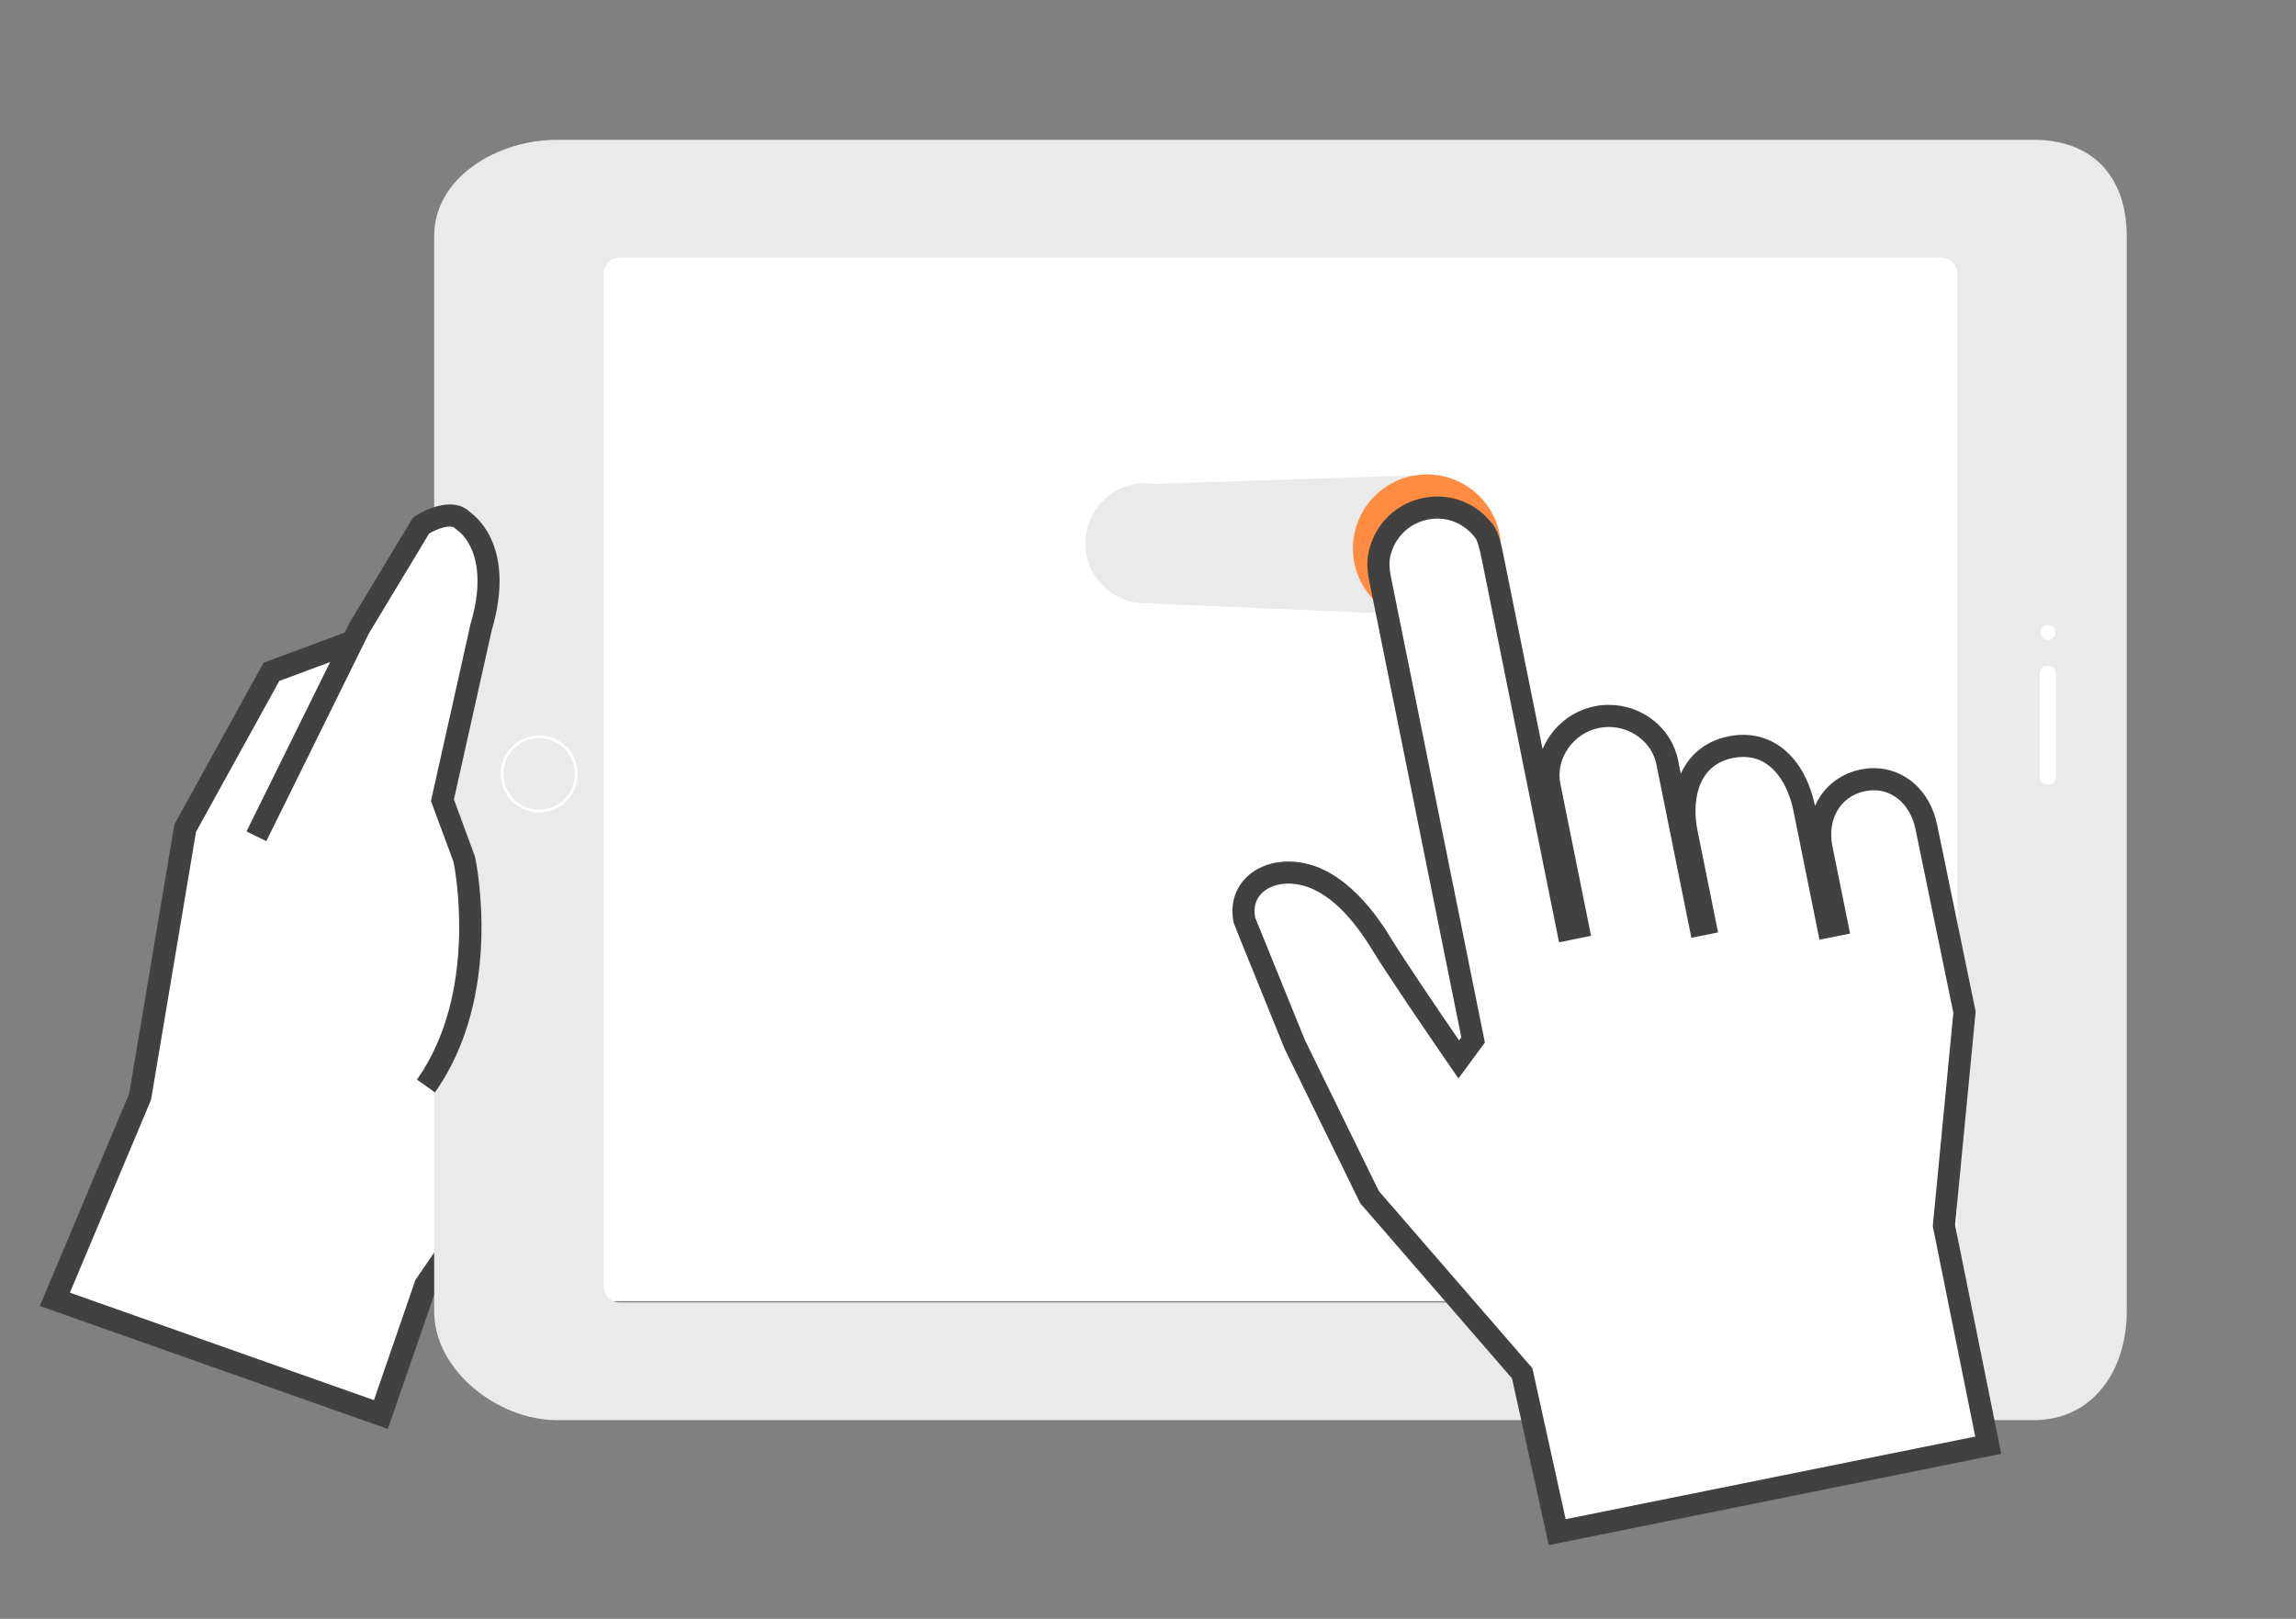 <?xml version="1.0" encoding="utf-8"?>
<!-- Generator: Adobe Illustrator 17.1.0, SVG Export Plug-In . SVG Version: 6.00 Build 0)  -->
<!DOCTYPE svg PUBLIC "-//W3C//DTD SVG 1.1//EN" "http://www.w3.org/Graphics/SVG/1.1/DTD/svg11.dtd">
<svg version="1.1" id="Layer_1" xmlns="http://www.w3.org/2000/svg" xmlns:xlink="http://www.w3.org/1999/xlink" x="0px" y="0px"
	 viewBox="0 0 312 220" width="312" height="220"  enable-background="new 0 0 312 220" xml:space="preserve">
<rect x="0" y="0" width="312" height="220" fill="#808080" stroke="none"/>
<g>
	<g>
		<path fill="#FFFFFF" d="M68.714,79.476L36.884,91.302l-11.718,21.243l-6.124,36.492L7.454,176.576l44.306,15.663l6.077-17.614
			l12.034-17.52C69.872,157.105,68.635,78.661,68.714,79.476z"/>
		<path fill="#414141" d="M52.705,194.199l-47.294-16.72l12.149-28.872l6.138-36.574l12.119-21.97l31.426-11.675l0.026-0.444
			l1.184-0.006l1.932-0.718l-0.133,2.214l0.104,1.067l-0.106,0.04c0.075,7.243,0.771,52.146,1.156,76.54l0.008,0.489l-12.193,17.752
			L52.705,194.199z M9.498,175.673l41.317,14.606l5.642-16.35l11.875-17.289c-0.195-12.39-0.998-63.485-1.132-74.966L37.951,92.541
			l-11.316,20.516l-6.11,36.41L9.498,175.673z"/>
	</g>
	<g>
		<g>
			<rect x="80.073" y="25.312" fill="#FFFFFF" width="187.175" height="151.511"/>
		</g>
		<g>
			<path fill-rule="evenodd" clip-rule="evenodd" fill="#EAEAEA" d="M289,32.084C289,24.059,284.388,19,276.362,19H75.687
				C67.66,19,59,24.059,59,32.084v146.141C59,186.25,67.66,193,75.687,193h200.675c8.027,0,12.638-6.75,12.638-14.775V32.084z
				 M266,174.734c0,1.251-1.014,2.266-2.266,2.266H84.266c-1.251,0-2.266-1.014-2.266-2.266V37.266C82,36.014,83.014,35,84.266,35
				h179.469c1.251,0,2.266,1.014,2.266,2.266V174.734z"/>
		</g>
		<g>
			<path fill-rule="evenodd" clip-rule="evenodd" fill="#FFFFFF" d="M279.391,91.446v14.198c0,0.52-0.425,0.945-0.945,0.945h-0.324
				c-0.52,0-0.945-0.425-0.945-0.945V91.446c0-0.52,0.425-0.945,0.945-0.945h0.324C278.966,90.501,279.391,90.926,279.391,91.446
				L279.391,91.446z"/>
		</g>
		<g>
			<path fill-rule="evenodd" clip-rule="evenodd" fill="#FFFFFF" d="M279.293,85.956c0,0.557-0.452,1.008-1.008,1.008
				c-0.557,0-1.009-0.452-1.009-1.008c0-0.557,0.452-1.009,1.009-1.009C278.841,84.947,279.293,85.399,279.293,85.956
				L279.293,85.956z"/>
		</g>
		<g>
			<path fill-rule="evenodd" clip-rule="evenodd" fill="#FFFFFF" d="M78.128,105.179c0,2.682-2.175,4.856-4.857,4.856
				c-2.682,0-4.857-2.174-4.857-4.856c0-2.682,2.174-4.857,4.857-4.857C75.954,100.323,78.128,102.497,78.128,105.179
				L78.128,105.179z M78.5,105.179c0,2.887-2.341,5.228-5.228,5.228c-2.887,0-5.228-2.341-5.228-5.228
				c0-2.888,2.341-5.228,5.228-5.228C76.159,99.951,78.5,102.292,78.5,105.179L78.5,105.179z"/>
		</g>
	</g>
	<g>
		<path fill="#FFFFFF" d="M34.842,113.652l13.949-28.258l8.432-13.98c0,0,3.949-2.602,5.775-0.581c0,0,5.628,3.49,2.373,14.433
			l-5.249,23.487l2.961,7.986c0,0,3.887,18.031-5.201,30.847"/>
		<path fill="#414141" d="M59.105,148.453l-2.447-1.734c8.272-11.666,5.258-28.148,4.978-29.566l-3.075-8.293l5.372-24.021
			c2.848-9.575-1.555-12.618-1.743-12.742l-0.305-0.258c-0.617-0.683-2.482,0.031-3.565,0.661l-8.211,13.615l-13.921,28.201
			l-2.69-1.328l14.01-28.369l8.607-14.271l0.284-0.187c0.505-0.333,4.95-3.132,7.583-0.472c1.083,0.79,6.05,5.107,2.842,15.954
			l-5.141,23.004l2.867,7.775C64.713,117.186,68.467,135.251,59.105,148.453z"/>
	</g>
	<g>
		<circle fill="#EAEAEA" cx="155.63" cy="73.835" r="8.155"/>
	</g>
	<g>
		<polygon fill="#EAEAEA" points="197.338,83.743 156.645,82.028 156.689,65.769 192.275,64.601 		"/>
	</g>
	<g>
		<g>
			<path fill="#FF8C40" d="M193.91,84.113c-5.282,0-9.579-4.297-9.579-9.579s4.297-9.579,9.579-9.579s9.579,4.297,9.579,9.579
				S199.191,84.113,193.91,84.113z"/>
		</g>
		<g>
			<g>
				<path fill="#FF8C40" d="M193.91,65.436c5.017,0,9.099,4.082,9.099,9.098s-4.082,9.098-9.099,9.098s-9.099-4.082-9.099-9.098
					S188.893,65.436,193.91,65.436 M193.91,64.475c-5.556,0-10.059,4.504-10.059,10.059s4.504,10.059,10.059,10.059
					c5.556,0,10.059-4.504,10.059-10.059S199.465,64.475,193.91,64.475L193.91,64.475z"/>
			</g>
		</g>
	</g>
	<g>
		<g>
			<path fill="#FFFFFF" d="M206.85,186.633l-20.746-23.941l-10.157-20.746l-0.02-0.048c-6.808-16.771-6.808-16.771-6.837-16.925
				c-0.321-1.591,0.023-3.116,0.973-4.277c1.1-1.345,2.932-2.116,5.026-2.116c0.795,0,1.606,0.11,2.41,0.328
				c4.471,1.213,7.995,5.705,10.163,9.261c2.099,3.443,8.013,12.097,10.561,15.808l1.954-2.651l-12.645-62.68
				c-0.28-1.388-0.289-2.514-0.03-3.543c0.754-3.055,3.135-5.343,6.213-5.963c0.531-0.107,1.071-0.162,1.603-0.162
				c2.519,0,4.846,1.192,6.385,3.271c0.283,0.377,0.641,1.074,1.093,3.319l10.233,50.725l1.409-0.284l-3.87-19.183
				c-0.419-2.077,0.043-4.208,1.302-6c1.23-1.753,3.053-2.949,5.132-3.369c0.528-0.106,1.069-0.161,1.609-0.161
				c3.868,0,7.21,2.651,7.947,6.304l4.456,22.083l0.684-0.138c-0.717-3.555-2.487-12.328-2.505-12.417
				c-1-4.963,0.458-10.468,5.973-11.58c0.588-0.119,1.169-0.179,1.727-0.179c4.843,0,7.458,4.407,8.29,8.531l3.237,16.045
				l1.219-0.246l-2.109-10.425c-0.909-4.505,1.467-8.387,5.647-9.23c0.485-0.098,0.973-0.147,1.45-0.147
				c3.487,0,6.357,2.616,7.143,6.511c0.034,0.162,5.186,25.156,5.186,25.156l-2.797,28.995l6.021,29.847l-58.571,11.815
				L206.85,186.633z"/>
		</g>
		<g>
			<g>
				<path fill="#414141" d="M195.318,70.475c2.082,0,3.958,1.014,5.18,2.664c0.217,0.288,0.499,1.091,0.828,2.722l10.53,52.196
					l4.35-0.877l-4.167-20.654c-0.702-3.48,1.773-6.899,5.26-7.602c0.437-0.088,0.877-0.131,1.312-0.131
					c3.029,0,5.863,2.058,6.477,5.1l4.752,23.554l3.625-0.731c0,0-2.79-13.832-2.802-13.89c-0.708-3.509-0.272-8.788,4.799-9.811
					c0.503-0.101,0.98-0.149,1.43-0.149c4.213,0,6.18,4.158,6.819,7.328c0.012,0.058,3.533,17.515,3.533,17.515l4.161-0.839
					c0,0-2.394-11.83-2.407-11.895c-0.706-3.502,0.972-6.757,4.474-7.463c0.394-0.079,0.779-0.118,1.153-0.118
					c2.845,0,5.048,2.212,5.673,5.307c0.013,0.065,5.141,24.941,5.141,24.941l-2.797,28.992l5.769,28.595l-55.656,11.228
					l-4.522-20.517l-20.868-24.082l-10.048-20.523c0,0-6.752-16.632-6.753-16.64c-0.577-2.861,1.656-4.614,4.525-4.614
					c0.649,0,1.33,0.09,2.019,0.276c3.484,0.944,6.681,4.34,9.274,8.593c2.747,4.504,11.8,17.611,11.8,17.611l3.597-4.882
					l-12.776-63.331c-0.202-1-0.276-1.966-0.045-2.88c0.594-2.406,2.474-4.339,5.055-4.86
					C194.453,70.518,194.89,70.475,195.318,70.475 M195.318,67.475c-0.632,0-1.271,0.064-1.899,0.191
					c-3.653,0.737-6.479,3.451-7.375,7.082c-0.313,1.24-0.309,2.577,0.017,4.192l12.513,62.028l-0.308,0.418
					c-2.868-4.191-7.524-11.045-9.325-13.999c-3.313-5.433-7.135-8.866-11.051-9.927c-0.932-0.253-1.875-0.381-2.803-0.381
					c-2.545,0-4.8,0.972-6.186,2.665c-1.24,1.516-1.695,3.484-1.279,5.542c0.053,0.273,0.053,0.273,6.914,17.175l0.039,0.097
					l0.046,0.094l10.048,20.523l0.172,0.35l0.256,0.295l20.369,23.507l4.358,19.774l0.634,2.878l2.889-0.583l55.656-11.228
					l2.941-0.593l-0.593-2.941l-5.68-28.157l2.754-28.548l0.043-0.451l-0.091-0.443c0,0-5.095-24.716-5.14-24.936
					c-0.929-4.606-4.39-7.706-8.611-7.706c-0.577,0-1.165,0.06-1.746,0.177c-2.518,0.508-4.586,1.975-5.823,4.131
					c-0.154,0.268-0.293,0.544-0.418,0.828c-1.227-5.963-4.956-9.663-9.746-9.663c-0.657,0-1.338,0.07-2.023,0.208
					c-2.986,0.602-5.253,2.39-6.467,5.074l-0.373-1.848c-0.878-4.35-4.838-7.507-9.418-7.507c-0.639,0-1.28,0.064-1.905,0.19
					c-2.458,0.496-4.611,1.908-6.063,3.977c-0.413,0.589-0.754,1.209-1.021,1.851l-5.355-26.543c-0.482-2.391-0.897-3.3-1.371-3.931
					C201.084,68.889,198.317,67.475,195.318,67.475L195.318,67.475z"/>
			</g>
		</g>
	</g>
</g>
</svg>
